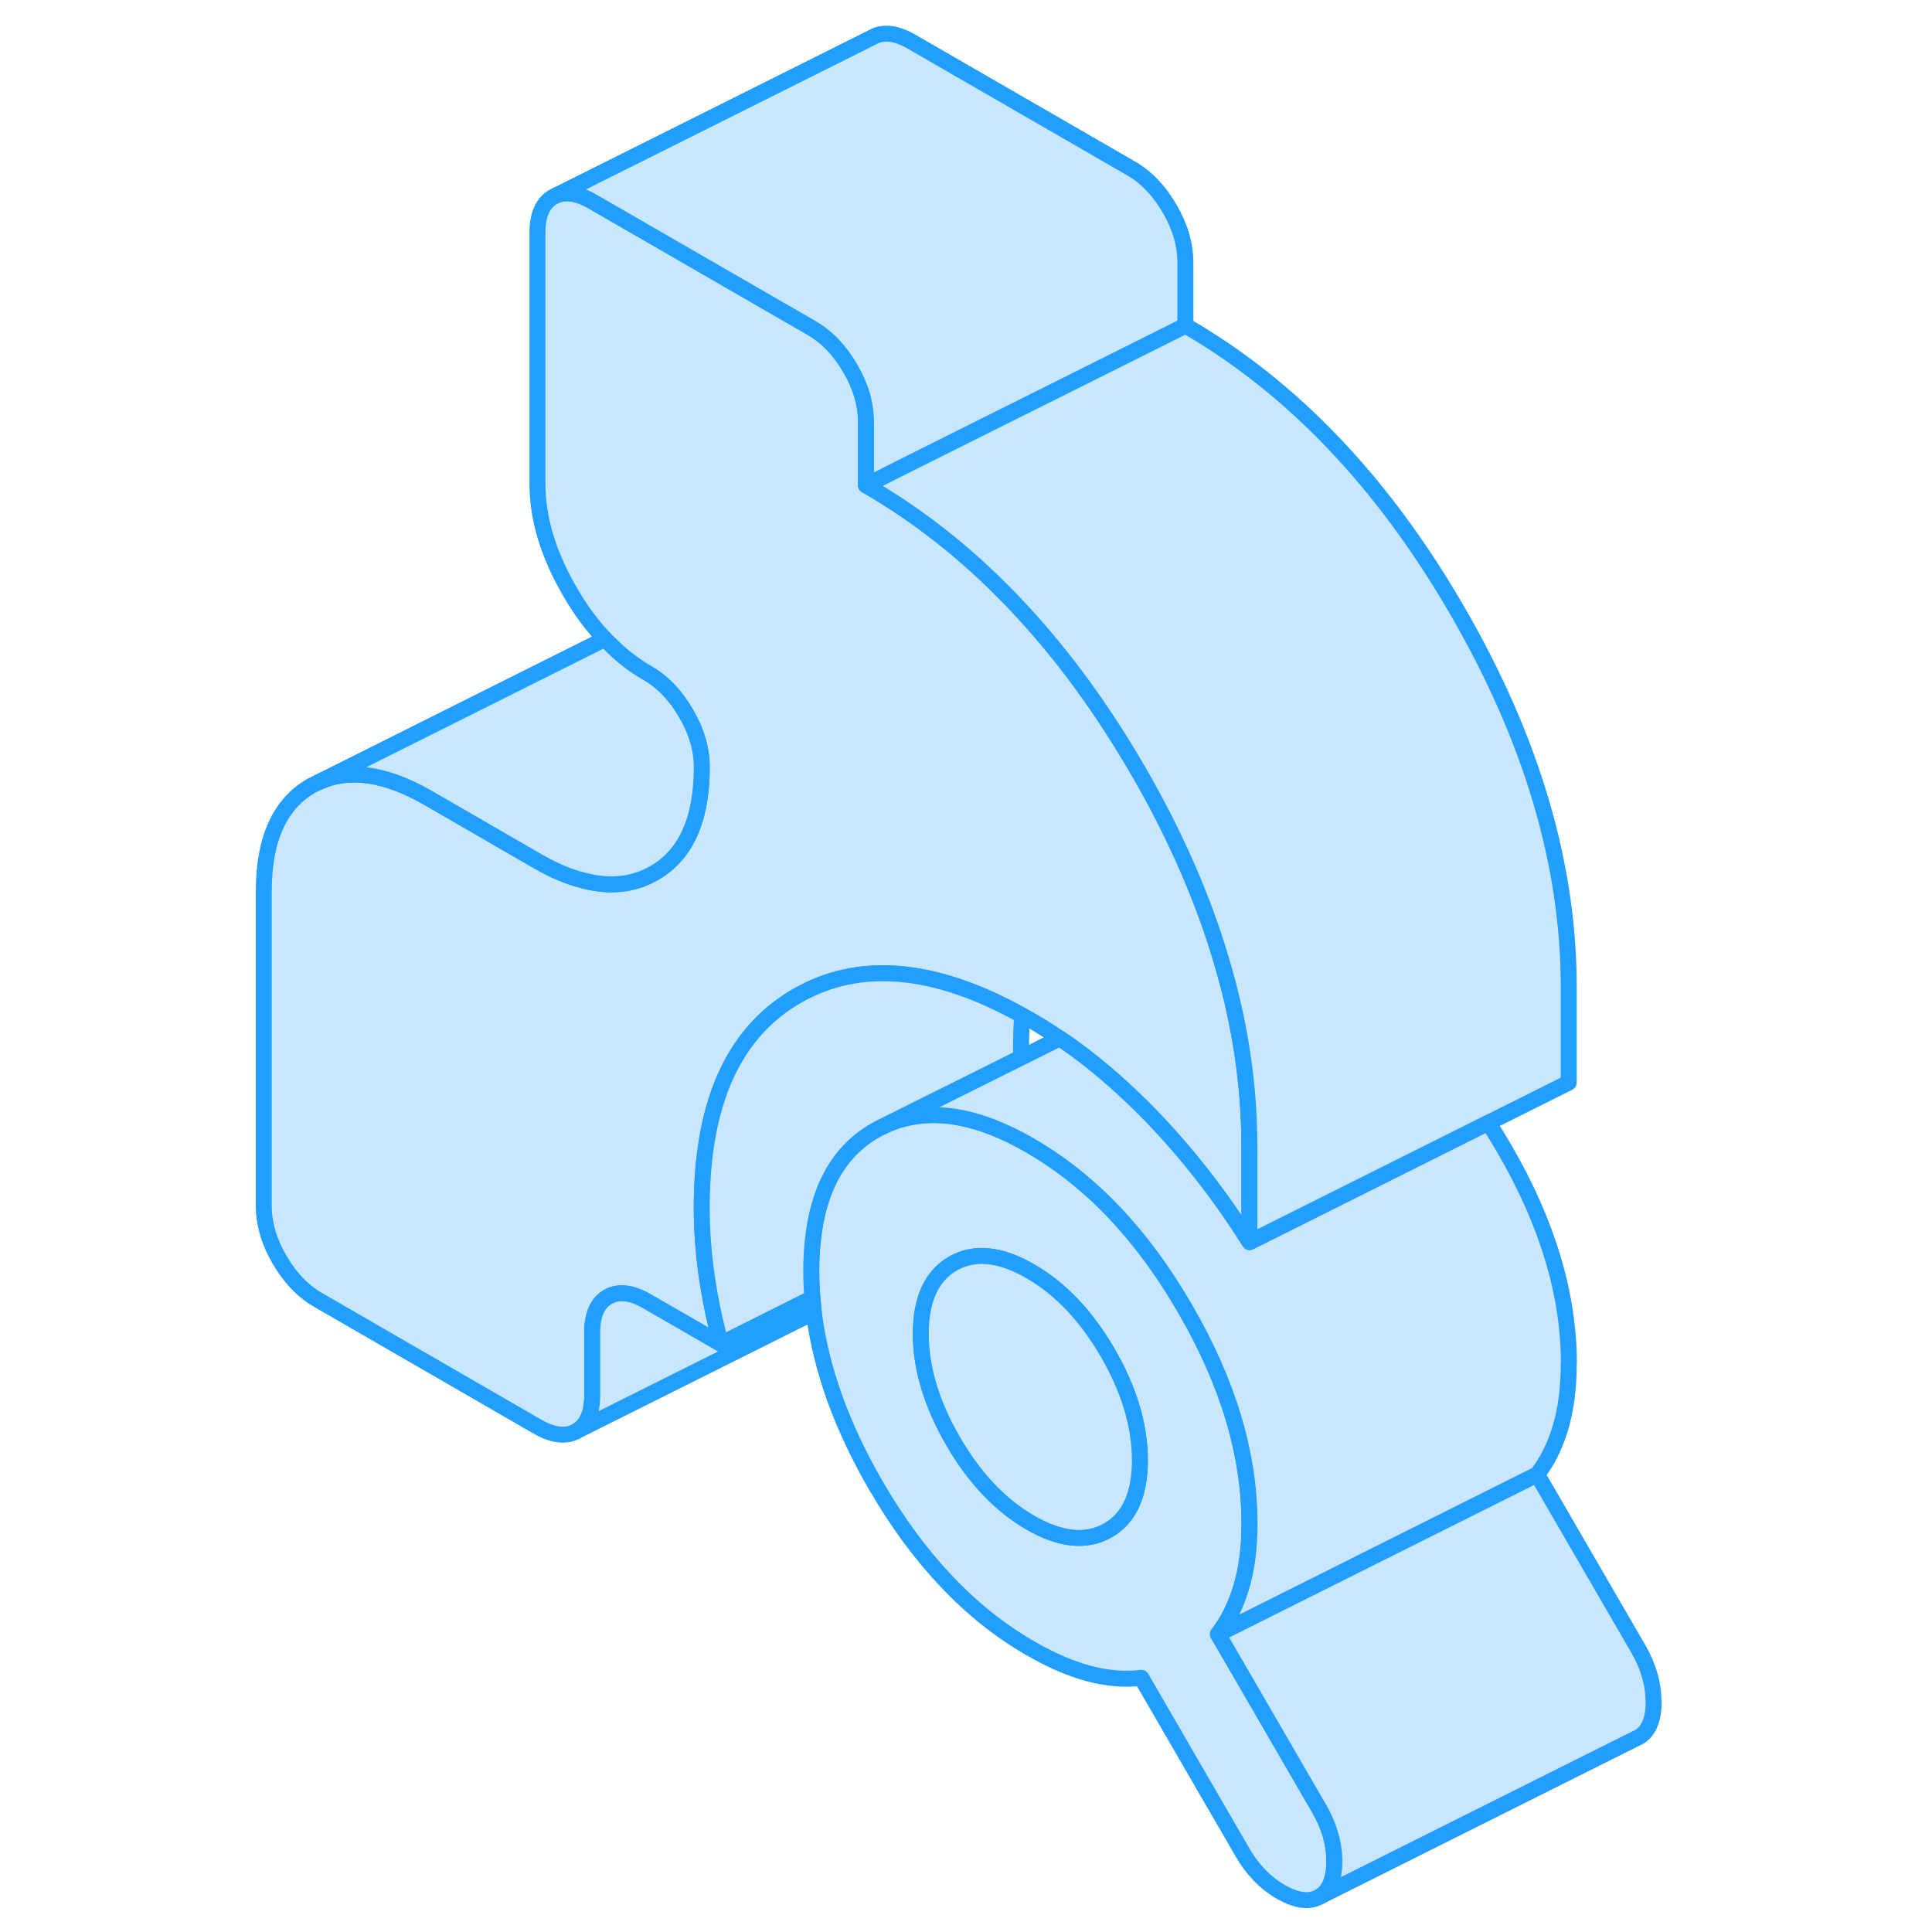 <svg width="48" height="48" viewBox="0 0 92 121" fill="#c8e7ff" xmlns="http://www.w3.org/2000/svg" stroke-width="1px" stroke-linecap="round" stroke-linejoin="round"><path d="M63.749 71.8V77.8C61.87 74.81 59.75 72.11 57.41 69.71C57.06 69.35 56.7 69 56.34 68.66C54.89 67.28 53.4 66.06 51.86 65.03C51.26 64.62 50.65 64.23 50.029 63.88C49.859 63.78 49.69 63.69 49.52 63.6C44.029 60.55 39.34 60.14 35.46 62.35C31.85 64.41 29.86 68.21 29.509 73.77C29.47 74.36 29.45 74.98 29.45 75.61C29.45 76.99 29.549 78.39 29.75 79.82C29.95 81.24 30.25 82.7 30.65 84.17L26.02 81.5C25.049 80.94 24.24 80.85 23.58 81.22C22.92 81.6 22.59 82.34 22.59 83.46V87.39C22.59 88.51 22.27 89.25 21.61 89.63C20.95 90 20.14 89.91 19.16 89.35L5.45 81.43C4.47 80.87 3.66 80.02 3 78.88C2.34 77.75 2.02 76.63 2.02 75.51V55.83C2.02 52.55 3.02 50.34 5.02 49.2L5.41 49.01C7.33 48.1 9.63 48.43 12.31 49.97L19.16 53.93C20.17 54.51 21.119 54.92 22.02 55.14C23.68 55.58 25.15 55.43 26.45 54.69C28.45 53.55 29.45 51.34 29.45 48.06C29.45 46.94 29.13 45.82 28.47 44.69C27.809 43.55 27 42.7 26.02 42.14C25.18 41.66 24.4 41.05 23.67 40.31C23.57 40.22 23.47 40.12 23.38 40.02C22.57 39.17 21.84 38.18 21.18 37.03C19.84 34.72 19.16 32.48 19.16 30.31V14.57C19.16 13.45 19.49 12.71 20.15 12.33L20.35 12.23C20.97 11.98 21.72 12.11 22.59 12.61L36.31 20.53C37.29 21.09 38.099 21.94 38.76 23.08C39.419 24.21 39.739 25.33 39.739 26.45V30.39C43.26 32.42 46.5 35.03 49.45 38.22C52.12 41.09 54.55 44.43 56.76 48.23C57.34 49.23 57.88 50.22 58.39 51.22C59.91 54.2 61.109 57.16 61.98 60.1C63.05 63.68 63.639 67.22 63.73 70.72C63.739 71.08 63.749 71.44 63.749 71.8Z" stroke="#229EFF" stroke-linejoin="round"/><path d="M68.13 113.29L61.779 102.34C62.41 101.52 62.9 100.54 63.239 99.39C63.58 98.25 63.749 96.92 63.749 95.41C63.749 91.08 62.41 86.6 59.719 81.97C57.05 77.35 53.84 73.97 50.09 71.79C50.07 71.77 50.05 71.76 50.029 71.75C49.2 71.27 48.4 70.88 47.62 70.58C46.01 69.96 44.51 69.73 43.12 69.88C42.71 69.93 42.3 70.01 41.91 70.12C41.78 70.15 41.65 70.19 41.529 70.24C41.27 70.33 41.02 70.43 40.77 70.56L40.58 70.65C40.5 70.69 40.42 70.74 40.34 70.78C38.05 72.08 36.74 74.41 36.4 77.75C36.34 78.32 36.31 78.93 36.31 79.57C36.31 80.15 36.33 80.72 36.38 81.3C36.41 81.6 36.44 81.9 36.469 82.2C36.91 85.71 38.2 89.31 40.34 93.01C43.03 97.65 46.26 101.06 50.029 103.23C51.349 103.99 52.58 104.52 53.719 104.82C54.859 105.12 55.95 105.21 56.98 105.08L63.32 116.02C63.95 117.11 64.749 117.93 65.719 118.49C66.7 119.05 67.5 119.15 68.13 118.8C68.75 118.44 69.07 117.7 69.07 116.58C69.07 115.46 68.75 114.37 68.13 113.29ZM54.88 95.85C53.53 96.61 51.919 96.45 50.029 95.36C48.15 94.27 46.53 92.57 45.19 90.25C43.85 87.94 43.17 85.69 43.17 83.53C43.17 81.37 43.85 79.9 45.19 79.13C46.53 78.37 48.15 78.53 50.029 79.62C51.919 80.71 53.53 82.41 54.88 84.73C56.22 87.05 56.89 89.29 56.89 91.45C56.89 93.61 56.22 95.08 54.88 95.85Z" stroke="#229EFF" stroke-linejoin="round"/><path d="M56.89 91.45C56.89 93.62 56.22 95.08 54.88 95.85C53.53 96.61 51.92 96.45 50.03 95.36C48.15 94.27 46.53 92.57 45.19 90.25C43.85 87.94 43.17 85.69 43.17 83.53C43.17 81.37 43.85 79.9 45.19 79.13C46.53 78.37 48.15 78.53 50.03 79.62C51.92 80.71 53.53 82.41 54.88 84.73C56.22 87.05 56.89 89.29 56.89 91.45Z" stroke="#229EFF" stroke-linejoin="round"/><path d="M49.449 65.61C49.449 65.82 49.449 66.02 49.459 66.23L40.769 70.56L40.579 70.65C40.499 70.69 40.419 70.74 40.339 70.78C38.049 72.08 36.739 74.41 36.399 77.75C36.339 78.32 36.309 78.93 36.309 79.57C36.309 80.15 36.329 80.72 36.379 81.3L30.649 84.17C30.249 82.7 29.949 81.24 29.749 79.82C29.549 78.39 29.449 76.99 29.449 75.61C29.449 74.98 29.469 74.36 29.509 73.77C29.859 68.21 31.849 64.41 35.459 62.35C39.339 60.14 44.029 60.55 49.519 63.6C49.469 64.24 49.449 64.91 49.449 65.61Z" stroke="#229EFF" stroke-linejoin="round"/><path d="M83.749 61.8V67.8L78.71 70.32L73.629 72.86L63.969 77.69L63.749 77.8V71.8C63.749 71.44 63.739 71.08 63.729 70.72C63.639 67.22 63.049 63.68 61.979 60.1C61.109 57.16 59.909 54.2 58.389 51.22C57.879 50.22 57.339 49.23 56.759 48.23C54.549 44.43 52.12 41.09 49.45 38.22C46.499 35.03 43.259 32.42 39.739 30.39L42.509 29L59.739 20.39C66.429 24.25 72.109 30.2 76.759 38.23C81.419 46.27 83.749 54.12 83.749 61.8Z" stroke="#229EFF" stroke-linejoin="round"/><path d="M59.739 16.45V20.39L42.51 29L39.739 30.39V26.45C39.739 25.33 39.419 24.21 38.76 23.08C38.099 21.94 37.29 21.09 36.31 20.53L22.59 12.61C21.72 12.11 20.97 11.98 20.35 12.23L40.15 2.33C40.81 1.96 41.62 2.05 42.59 2.61L56.31 10.53C57.29 11.09 58.099 11.94 58.76 13.08C59.419 14.21 59.739 15.33 59.739 16.45Z" stroke="#229EFF" stroke-linejoin="round"/><path d="M89.069 106.58C89.069 107.7 88.749 108.44 88.129 108.8L87.939 108.89L68.129 118.8C68.749 118.44 69.069 117.7 69.069 116.58C69.069 115.46 68.749 114.37 68.129 113.29L61.779 102.34L76.189 95.13L81.769 92.34L88.119 103.29C88.739 104.37 89.059 105.47 89.059 106.58H89.069Z" stroke="#229EFF" stroke-linejoin="round"/><path d="M83.749 85.41C83.749 86.92 83.579 88.25 83.239 89.39C82.899 90.54 82.409 91.52 81.779 92.34L76.2 95.13L61.789 102.34C62.419 101.52 62.909 100.54 63.249 99.39C63.589 98.25 63.759 96.92 63.759 95.41C63.759 91.08 62.419 86.6 59.729 81.97C57.059 77.35 53.849 73.97 50.099 71.79C50.079 71.77 50.059 71.76 50.039 71.75C49.209 71.27 48.409 70.88 47.629 70.58C46.019 69.96 44.519 69.73 43.129 69.88C42.719 69.92 42.309 70 41.919 70.12C41.789 70.15 41.659 70.19 41.539 70.24C41.279 70.33 41.029 70.43 40.779 70.56L49.469 66.23L51.869 65.03C53.409 66.06 54.899 67.28 56.349 68.66C56.709 69 57.069 69.35 57.419 69.71C59.759 72.11 61.879 74.81 63.759 77.8L63.979 77.69L73.639 72.86L78.719 70.32C79.059 70.85 79.399 71.4 79.729 71.97C82.419 76.6 83.759 81.08 83.759 85.41H83.749Z" stroke="#229EFF" stroke-linejoin="round"/><path d="M29.45 48.059C29.45 51.34 28.45 53.55 26.45 54.69C25.15 55.429 23.68 55.58 22.02 55.139C21.12 54.919 20.17 54.51 19.16 53.929L12.31 49.969C9.63 48.429 7.33 48.099 5.41 49.01L23.38 40.02C23.47 40.12 23.57 40.219 23.67 40.309C24.4 41.05 25.18 41.66 26.02 42.139C27 42.7 27.81 43.55 28.47 44.69C29.13 45.819 29.45 46.94 29.45 48.059Z" stroke="#229EFF" stroke-linejoin="round"/><path d="M36.469 82.2L21.609 89.63C22.269 89.25 22.589 88.51 22.589 87.39V83.46C22.589 82.34 22.919 81.6 23.579 81.22C24.239 80.85 25.049 80.94 26.019 81.5L30.649 84.17L36.379 81.3C36.409 81.6 36.439 81.9 36.469 82.2Z" stroke="#229EFF" stroke-linejoin="round"/></svg>